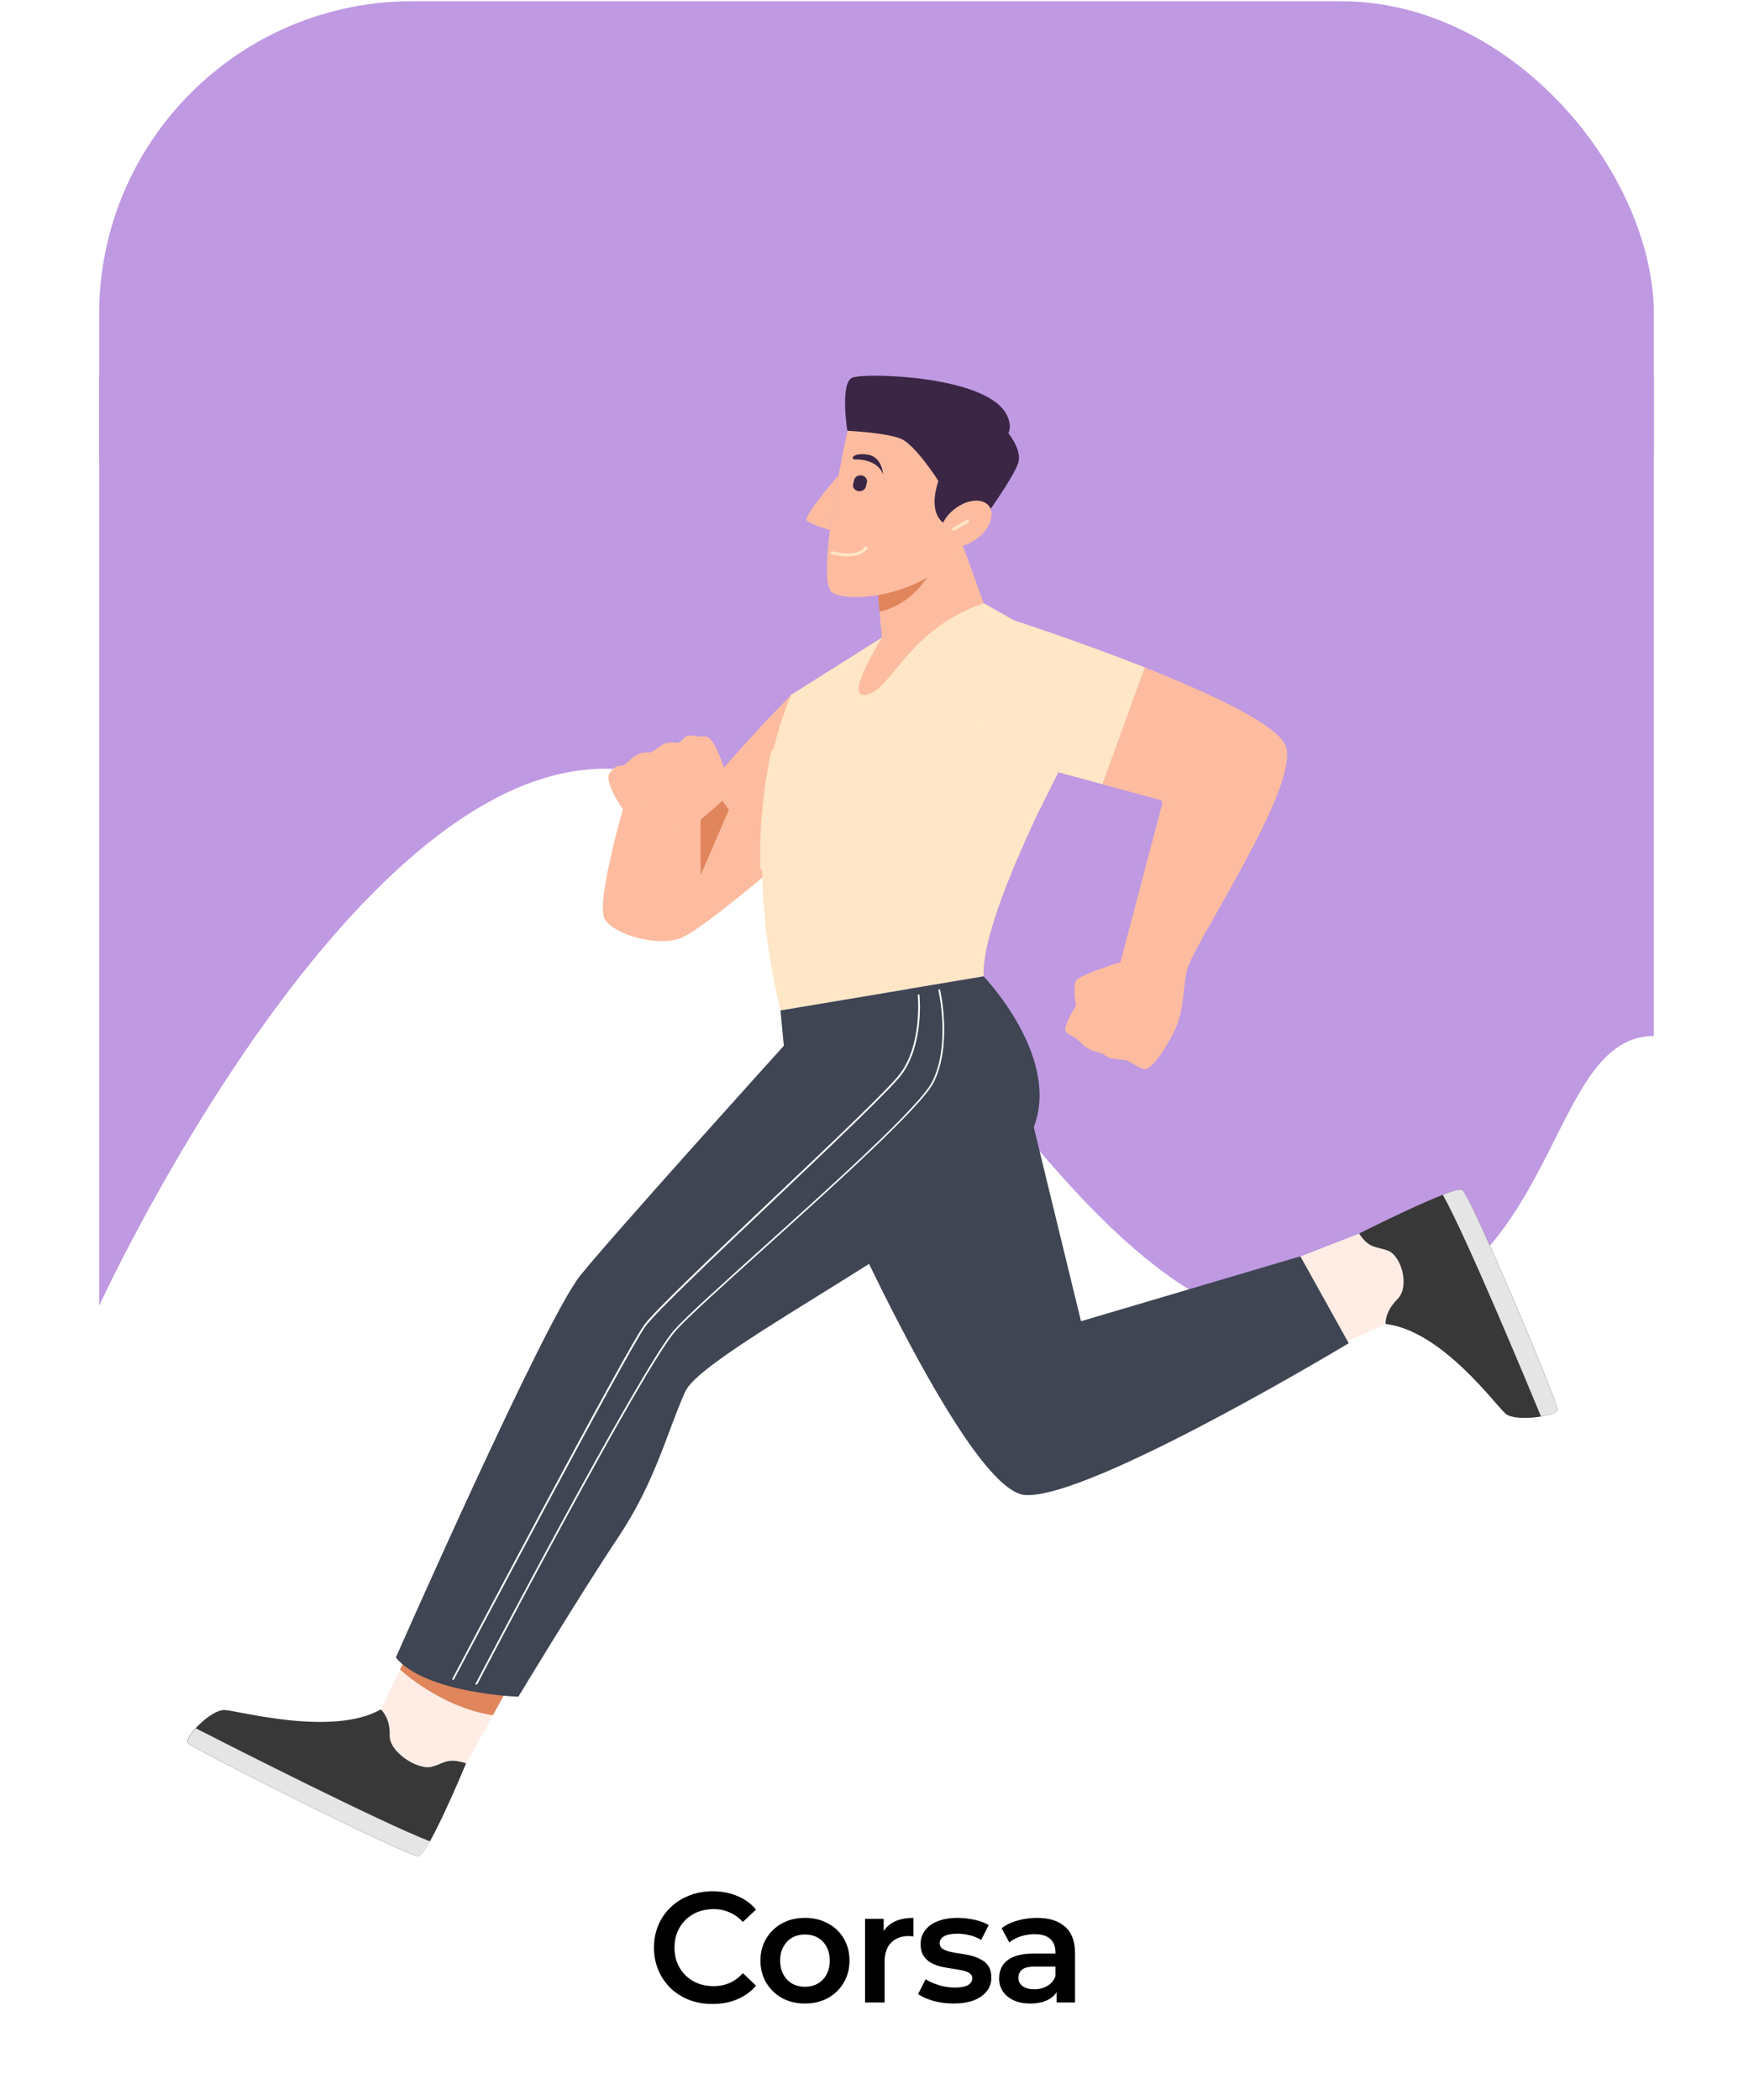 <svg width="183" height="219" viewBox="20 5 154 210" fill="none" xmlns="http://www.w3.org/2000/svg">
	<g filter="url(#filter0_d_0_1)">
		<rect x="19.179" y="0.947" width="155.539" height="76.319" rx="31.317" fill="#BF99E1" />
	</g>
	<g clip-path="url(#clip0_0_1)">
		<path d="M19.179 135.586C19.179 135.586 43.83 81.874 69.795 81.874C95.759 81.874 113.94 137.628 139.905 137.628C165.869 137.628 162.994 108.607 174.718 108.607V25.193H19.179V135.586Z" fill="url(#paint0_linear_0_1)" />
		<path d="M80.359 83.434L71.573 85.954C71.573 85.954 68.9 95.209 69.734 96.858C70.568 98.508 75.268 99.76 77.498 98.767C79.729 97.775 87.289 91.284 87.289 91.284L80.359 83.434Z" fill="#FDBCA0" />
		<path d="M88.413 74.5C88.413 74.5 82.794 80.212 80.359 83.434L86.625 92.215L93.18 86.931C93.18 86.931 92.09 72.316 88.413 74.5Z" fill="#FDBCA0" />
		<path d="M79.354 83.724V92.521L82.18 85.984L80.358 83.434L79.354 83.724Z" fill="#E0855C" />
		<path d="M78.929 78.624C79.695 78.791 79.933 78.318 80.563 79.219C81.193 80.12 82.521 83.648 82.164 84.183C81.806 84.717 77.839 88.153 77.549 88.153C77.26 88.153 76.528 87.191 76.681 86.855C76.681 86.855 75.745 87.359 75.132 87.267C75.132 87.267 73.769 87.909 73.225 87.787C72.68 87.665 69.496 83.45 70.245 82.335C70.994 81.22 71.471 81.8 71.913 81.357C72.356 80.914 73.105 80.181 74.008 80.258C74.91 80.334 75.319 79.082 76.63 79.265C77.941 79.448 77.226 78.242 78.929 78.624Z" fill="#FDBCA0" />
		<path d="M76.664 87.007C76.596 87.007 76.544 86.977 76.51 86.931C76.459 86.855 76.493 86.763 76.578 86.733C76.596 86.733 78.128 85.999 78.537 85.465L78.571 85.434C78.588 85.434 79.456 84.732 79.745 84.197L78.264 81.189C78.23 81.112 78.264 81.021 78.349 80.99C78.434 80.96 78.537 80.99 78.571 81.067L80.103 84.197L80.069 84.258C79.814 84.839 78.928 85.557 78.792 85.663C78.315 86.259 76.783 86.977 76.715 87.007C76.715 86.992 76.698 87.007 76.664 87.007Z" fill="#FDBCA0" />
		<path d="M75.115 87.42C75.047 87.42 74.996 87.389 74.962 87.328L73.072 83.877C73.038 83.8 73.072 83.709 73.157 83.678C73.242 83.648 73.344 83.678 73.378 83.755L75.268 87.206C75.302 87.282 75.268 87.374 75.183 87.405C75.166 87.42 75.149 87.42 75.115 87.42Z" fill="#FDBCA0" />
		<path d="M77.668 86.473C77.6 86.473 77.549 86.443 77.515 86.382L75.744 82.961C75.71 82.884 75.744 82.793 75.829 82.762C75.915 82.732 76.017 82.762 76.051 82.839L77.822 86.26C77.856 86.336 77.822 86.427 77.736 86.458C77.719 86.473 77.685 86.473 77.668 86.473Z" fill="#FDBCA0" />
		<path d="M77.533 88.306C77.26 88.306 76.954 87.924 76.835 87.771C76.749 87.664 76.562 87.389 76.494 87.115C76.171 87.252 75.609 87.466 75.149 87.435C74.876 87.558 73.719 88.061 73.174 87.939C72.867 87.878 72.305 87.206 71.999 86.809C71.948 86.733 71.965 86.641 72.033 86.595C72.101 86.55 72.22 86.565 72.271 86.626C72.799 87.313 73.157 87.603 73.242 87.634C73.6 87.71 74.519 87.359 75.03 87.13L75.081 87.115H75.132C75.694 87.191 76.562 86.718 76.579 86.718L77.022 86.489L76.835 86.916C76.817 86.962 76.817 87.115 76.988 87.405C77.192 87.741 77.43 87.955 77.533 88C77.958 87.787 80.734 85.435 81.721 84.488C80.802 84.686 79.916 84.335 79.882 84.32C79.797 84.289 79.763 84.198 79.797 84.121C79.831 84.045 79.933 84.014 80.019 84.045C80.036 84.045 81.142 84.488 82.079 84.045C82.198 83.984 82.283 84.014 82.317 84.06C82.368 84.091 82.402 84.167 82.368 84.243C82.249 84.518 77.941 88.306 77.533 88.306Z" fill="#FDBCA0" />
		<path d="M107.671 65.321L116.201 70.132V80.105C116.201 80.105 107.33 96.66 107.671 102.631L87.358 106.037C87.358 106.037 82.488 88.504 88.413 74.484L97.472 68.773L107.671 65.321Z" fill="#FEE6C6" />
		<path d="M85.484 91.956C85.399 91.956 85.314 91.894 85.314 91.803C85.246 87.573 85.621 83.632 86.455 80.059C86.472 79.982 86.557 79.921 86.659 79.936C86.744 79.952 86.812 80.028 86.795 80.12C85.978 83.663 85.586 87.588 85.672 91.788C85.654 91.879 85.586 91.956 85.484 91.956Z" fill="#FEE6C6" />
		<path d="M116.201 80.12L109.543 79.219L113.272 85.984L116.201 80.12Z" fill="#FEE6C6" />
		<path d="M105.457 59.197L107.67 65.321C105.304 66.146 103.175 67.429 101.438 69.094C98.527 71.873 97.403 74.5 95.649 74.5C93.896 74.5 97.488 68.788 97.488 68.788L97.028 63.443L105.457 59.197Z" fill="#FDBCA0" />
		<path d="M97.25 66.162C97.25 66.162 101.149 65.642 103.141 60.618L97.012 63.443L97.25 66.162Z" fill="#E0855C" />
		<path d="M94.355 46.69C94.355 46.69 90.592 63.153 92.55 64.283C94.508 65.413 102.239 64.436 105.116 59.854C107.994 55.272 104.384 46.69 94.355 46.69Z" fill="#FDBCA0" />
		<path d="M93.146 52.539C93.146 52.539 89.604 56.647 89.962 57.044C90.319 57.441 92.26 58.006 92.26 58.006L93.146 52.539Z" fill="#FDBCA0" />
		<path d="M103.772 57.365C103.772 57.365 102.001 56.571 103.142 53.104C103.142 53.104 100.843 49.454 99.344 48.858C97.846 48.263 94.032 48.079 94.032 48.079C94.032 48.079 93.266 43.269 94.543 42.765C95.82 42.261 107.637 42.551 109.867 46.292C110.616 47.56 110.14 48.324 110.14 48.324C110.14 48.324 111.4 49.82 111.178 51.103C110.957 52.386 107.483 57.136 107.483 57.136L103.772 57.365Z" fill="#3B2645" />
		<path d="M107.305 58.616C108.489 57.555 108.823 56.133 108.051 55.441C107.28 54.75 105.695 55.049 104.512 56.111C103.328 57.173 102.994 58.594 103.765 59.286C104.537 59.978 106.121 59.678 107.305 58.616Z" fill="#FDBCA0" />
		<path d="M94.049 60.648C93.249 60.648 92.534 60.45 92.483 60.434C92.397 60.404 92.346 60.328 92.38 60.236C92.414 60.16 92.499 60.114 92.602 60.144C92.619 60.144 94.934 60.816 95.735 59.717C95.786 59.64 95.888 59.625 95.973 59.671C96.058 59.717 96.075 59.808 96.024 59.885C95.564 60.48 94.781 60.648 94.049 60.648Z" fill="#FEE6C6" />
		<path d="M104.674 58.068C104.623 58.068 104.555 58.037 104.538 57.991C104.487 57.915 104.504 57.823 104.589 57.777L105.968 56.998C106.053 56.953 106.156 56.968 106.207 57.044C106.258 57.121 106.241 57.212 106.156 57.258L104.776 58.037C104.742 58.052 104.708 58.068 104.674 58.068Z" fill="#FEE6C6" />
		<path d="M95.496 52.554C95.854 52.63 96.075 52.951 95.99 53.257L95.888 53.669C95.803 53.989 95.445 54.188 95.105 54.112C94.747 54.035 94.526 53.715 94.611 53.409L94.713 52.997C94.798 52.676 95.139 52.478 95.496 52.554Z" fill="#3B2645" />
		<path d="M94.781 50.95C94.781 50.95 97.028 50.813 97.607 52.462C97.607 52.462 97.539 50.736 96.126 50.477C94.713 50.217 94.253 50.874 94.781 50.95Z" fill="#3B2645" />
		<path d="M110.701 67.032C103.056 65.871 108.13 80.334 108.13 80.334L119.572 83.434L123.812 71.751C117.154 69.124 110.701 67.032 110.701 67.032Z" fill="#FEE6C6" />
		<path d="M121.359 101.211C121.359 101.211 117.324 102.478 116.932 103.044C116.541 103.609 116.915 105.609 116.915 105.609C116.489 106.22 116.149 106.862 115.911 107.549C115.57 108.572 116.421 108.267 117.426 109.305C118.431 110.344 119.248 110.084 119.827 110.557C120.406 111.031 121.58 110.878 122.04 111.077C122.5 111.275 123.368 111.947 123.896 111.917C124.424 111.886 125.667 110.267 126.689 108.236C127.71 106.205 127.523 104.555 127.983 102.112C128.442 99.668 139.186 83.953 137.926 79.692C137.296 77.57 130.451 74.393 123.794 71.751L119.554 83.434L125.616 85.084L121.359 101.211Z" fill="#FDBCA0" />
		<path d="M127.438 85.664C127.421 85.664 127.404 85.664 127.387 85.664L125.565 85.221C125.48 85.206 125.412 85.114 125.446 85.038C125.463 84.961 125.565 84.915 125.65 84.931L127.472 85.374C127.557 85.389 127.625 85.481 127.591 85.557C127.591 85.618 127.523 85.664 127.438 85.664Z" fill="#FDBCA0" />
		<path d="M141.281 140.384L147.905 137.406C147.905 137.406 147.751 136.245 149.08 134.932C150.408 133.618 149.42 130.579 148.177 130.09C146.934 129.602 146.321 129.938 145.248 128.365L135.662 132.091L141.281 140.384Z" fill="#FFEDE5" />
		<path d="M148.161 130.091C149.404 130.579 150.374 133.618 149.063 134.932C147.752 136.245 147.888 137.406 147.888 137.406C153.558 138.093 158.888 145.546 159.892 146.386C160.897 147.226 164.966 146.63 165.085 146.004C165.205 145.378 156.368 124.47 155.55 124.012C154.733 123.554 145.232 128.365 145.232 128.365C146.305 129.938 146.918 129.602 148.161 130.091Z" fill="#383838" />
		<path d="M165.084 146.004C165.186 145.378 156.366 124.471 155.549 124.012C155.345 123.89 154.595 124.104 153.608 124.486C155.958 128.67 161.951 143.087 163.432 146.661C164.318 146.508 165.033 146.264 165.084 146.004Z" fill="#E5E5E5" />
		<path d="M90.218 118.3C90.218 118.3 105.406 154.037 111.808 154.511C118.21 154.984 144.193 139.33 144.193 139.33L139.357 130.64L117.41 137.131L111.944 114.696L90.218 118.3Z" fill="#3F4553" />
		<g opacity="0.5">
			<path opacity="0.5" d="M111.944 114.712L90.218 118.301C90.218 118.301 94.117 127.464 98.782 136.566L113.749 122.195L111.944 114.712Z" fill="#3F4553" />
		</g>
		<path d="M50.307 169.844L47.378 175.937C47.378 175.937 48.332 176.747 48.264 178.503C48.196 180.259 51.124 182.031 52.435 181.68C53.746 181.328 53.968 180.717 55.926 181.313L60.591 172.913L50.307 169.844Z" fill="#FFEDE5" />
		<path d="M49.285 171.967C49.285 171.967 53.304 175.739 58.565 176.533L60.574 172.914L50.307 169.829L49.285 171.967Z" fill="#E0855C" />
		<path d="M107.67 102.646C107.67 102.646 116.558 111.886 111.927 119.217C107.295 126.547 79.695 140.017 77.822 144.156C75.949 148.295 74.893 153.075 71.062 158.817C67.231 164.56 61.119 174.685 61.119 174.685C61.119 174.685 51.873 174.364 48.859 170.775C48.859 170.775 63.775 136.917 67.334 132.534C70.892 128.151 87.681 109.58 87.681 109.58L87.34 106.052L107.67 102.646Z" fill="#3F4553" />
		<path d="M56.913 173.478C56.896 173.478 56.896 173.478 56.879 173.478C56.845 173.463 56.811 173.417 56.845 173.371C57.015 173.051 73.446 141.651 76.733 137.986C77.941 136.627 81.5 133.435 85.603 129.739C92.636 123.416 101.37 115.551 102.545 113.138C104.384 109.381 103.158 104.097 103.141 104.036C103.124 103.99 103.158 103.96 103.209 103.944C103.26 103.929 103.294 103.96 103.311 104.005C103.328 104.051 104.554 109.397 102.698 113.199C101.507 115.628 92.755 123.508 85.723 129.846C81.619 133.542 78.078 136.718 76.869 138.078C73.6 141.728 57.169 173.112 57.015 173.432C56.981 173.463 56.947 173.478 56.913 173.478Z" fill="white" />
		<path d="M54.581 173.005C54.563 173.005 54.563 173.005 54.547 173.005C54.512 172.99 54.478 172.944 54.512 172.898C54.683 172.578 71.727 140.231 73.702 137.513C74.706 136.123 80.7 130.442 86.489 124.959C92.21 119.538 98.135 113.917 99.276 112.421C101.558 109.427 101.081 104.571 101.081 104.525C101.081 104.479 101.115 104.449 101.166 104.449C101.217 104.449 101.251 104.479 101.251 104.525C101.251 104.571 101.745 109.489 99.412 112.528C98.254 114.04 92.329 119.66 86.608 125.097C80.819 130.579 74.842 136.261 73.838 137.635C71.88 140.353 54.819 172.684 54.649 173.005C54.649 172.99 54.615 173.005 54.581 173.005Z" fill="white" />
		<path d="M52.418 181.695C51.124 182.031 48.179 180.275 48.247 178.518C48.315 176.762 47.361 175.953 47.361 175.953C42.526 178.702 33.11 176.075 31.731 176.014C30.352 175.953 27.661 178.763 28.036 179.297C28.41 179.832 50.154 190.736 51.124 190.629C52.095 190.522 55.892 181.344 55.892 181.344C53.951 180.733 53.729 181.359 52.418 181.695Z" fill="#383838" />
		<path d="M28.053 179.297C28.41 179.832 50.171 190.736 51.141 190.629C51.38 190.598 51.805 190.018 52.282 189.148C47.48 187.3 32.531 179.725 28.853 177.846C28.274 178.457 27.899 179.068 28.053 179.297Z" fill="#E5E5E5" />
		<g opacity="0.5">
			<path opacity="0.5" d="M87.68 109.58C87.68 109.58 97.777 108.45 97.675 108.481C97.573 108.511 87.544 108.083 87.544 108.083L87.68 109.58Z" fill="#3F4553" />
		</g>
		<path d="M80.545 205.413C79.71 205.413 78.932 205.277 78.212 205.006C77.502 204.724 76.881 204.333 76.349 203.831C75.827 203.32 75.42 202.72 75.127 202.031C74.835 201.342 74.689 200.59 74.689 199.776C74.689 198.962 74.835 198.21 75.127 197.521C75.42 196.832 75.832 196.237 76.364 195.736C76.897 195.225 77.518 194.833 78.228 194.562C78.938 194.28 79.715 194.139 80.561 194.139C81.459 194.139 82.278 194.296 83.019 194.609C83.76 194.911 84.387 195.366 84.898 195.971L83.583 197.208C83.186 196.78 82.743 196.462 82.252 196.253C81.761 196.034 81.229 195.924 80.655 195.924C80.081 195.924 79.553 196.018 79.073 196.206C78.603 196.394 78.191 196.66 77.836 197.004C77.492 197.349 77.22 197.756 77.022 198.226C76.834 198.696 76.74 199.212 76.74 199.776C76.74 200.34 76.834 200.856 77.022 201.326C77.22 201.796 77.492 202.203 77.836 202.547C78.191 202.892 78.603 203.158 79.073 203.346C79.553 203.534 80.081 203.628 80.655 203.628C81.229 203.628 81.761 203.523 82.252 203.315C82.743 203.096 83.186 202.767 83.583 202.328L84.898 203.581C84.387 204.176 83.76 204.63 83.019 204.943C82.278 205.256 81.453 205.413 80.545 205.413ZM89.784 205.366C88.928 205.366 88.166 205.183 87.498 204.818C86.83 204.442 86.303 203.931 85.917 203.283C85.531 202.636 85.338 201.9 85.338 201.076C85.338 200.24 85.531 199.505 85.917 198.868C86.303 198.221 86.83 197.714 87.498 197.349C88.166 196.984 88.928 196.801 89.784 196.801C90.651 196.801 91.418 196.984 92.086 197.349C92.765 197.714 93.292 198.215 93.668 198.852C94.054 199.489 94.247 200.23 94.247 201.076C94.247 201.9 94.054 202.636 93.668 203.283C93.292 203.931 92.765 204.442 92.086 204.818C91.418 205.183 90.651 205.366 89.784 205.366ZM89.784 203.691C90.265 203.691 90.693 203.586 91.068 203.377C91.444 203.169 91.737 202.866 91.945 202.469C92.165 202.072 92.274 201.608 92.274 201.076C92.274 200.533 92.165 200.068 91.945 199.682C91.737 199.285 91.444 198.983 91.068 198.774C90.693 198.565 90.27 198.461 89.8 198.461C89.32 198.461 88.892 198.565 88.516 198.774C88.151 198.983 87.859 199.285 87.639 199.682C87.42 200.068 87.31 200.533 87.31 201.076C87.31 201.608 87.42 202.072 87.639 202.469C87.859 202.866 88.151 203.169 88.516 203.377C88.892 203.586 89.315 203.691 89.784 203.691ZM95.805 205.256V196.895H97.669V199.197L97.45 198.523C97.7 197.96 98.092 197.532 98.624 197.239C99.167 196.947 99.84 196.801 100.644 196.801V198.664C100.56 198.643 100.482 198.633 100.409 198.633C100.336 198.622 100.263 198.617 100.19 198.617C99.449 198.617 98.859 198.836 98.421 199.275C97.982 199.703 97.763 200.345 97.763 201.201V205.256H95.805ZM104.651 205.366C103.952 205.366 103.279 205.277 102.631 205.1C101.995 204.912 101.488 204.687 101.112 204.426L101.864 202.939C102.24 203.179 102.689 203.377 103.211 203.534C103.733 203.691 104.255 203.769 104.777 203.769C105.392 203.769 105.836 203.685 106.107 203.518C106.389 203.351 106.53 203.127 106.53 202.845C106.53 202.615 106.436 202.443 106.248 202.328C106.061 202.203 105.815 202.109 105.512 202.046C105.21 201.984 104.87 201.926 104.495 201.874C104.129 201.822 103.759 201.754 103.383 201.671C103.018 201.577 102.684 201.446 102.381 201.279C102.078 201.102 101.833 200.867 101.645 200.575C101.457 200.282 101.363 199.896 101.363 199.416C101.363 198.883 101.514 198.424 101.817 198.038C102.12 197.641 102.543 197.338 103.085 197.13C103.639 196.91 104.291 196.801 105.043 196.801C105.606 196.801 106.175 196.863 106.749 196.989C107.324 197.114 107.799 197.291 108.174 197.521L107.423 199.009C107.026 198.769 106.624 198.607 106.217 198.523C105.82 198.429 105.424 198.382 105.027 198.382C104.432 198.382 103.988 198.471 103.696 198.649C103.414 198.826 103.273 199.05 103.273 199.322C103.273 199.572 103.367 199.76 103.555 199.886C103.743 200.011 103.988 200.11 104.291 200.183C104.594 200.256 104.928 200.319 105.293 200.371C105.669 200.413 106.04 200.481 106.405 200.575C106.77 200.668 107.104 200.799 107.407 200.966C107.72 201.123 107.971 201.347 108.159 201.639C108.347 201.932 108.441 202.313 108.441 202.782C108.441 203.304 108.284 203.758 107.971 204.145C107.668 204.531 107.235 204.834 106.671 205.053C106.107 205.262 105.434 205.366 104.651 205.366ZM114.965 205.256V203.565L114.855 203.205V200.246C114.855 199.672 114.683 199.228 114.338 198.915C113.994 198.591 113.472 198.429 112.772 198.429C112.303 198.429 111.838 198.502 111.379 198.649C110.93 198.795 110.549 198.998 110.236 199.259L109.469 197.834C109.917 197.49 110.45 197.234 111.066 197.067C111.692 196.89 112.339 196.801 113.007 196.801C114.218 196.801 115.152 197.093 115.81 197.678C116.478 198.252 116.812 199.144 116.812 200.355V205.256H114.965ZM112.334 205.366C111.708 205.366 111.16 205.262 110.69 205.053C110.22 204.834 109.855 204.536 109.594 204.16C109.343 203.774 109.218 203.341 109.218 202.861C109.218 202.391 109.328 201.968 109.547 201.592C109.776 201.217 110.147 200.919 110.659 200.7C111.17 200.481 111.849 200.371 112.694 200.371H115.121V201.671H112.835C112.167 201.671 111.718 201.78 111.488 201.999C111.259 202.208 111.144 202.469 111.144 202.782C111.144 203.137 111.285 203.419 111.567 203.628C111.849 203.837 112.24 203.941 112.741 203.941C113.221 203.941 113.649 203.831 114.025 203.612C114.411 203.393 114.688 203.069 114.855 202.641L115.184 203.816C114.996 204.306 114.657 204.687 114.166 204.959C113.686 205.23 113.075 205.366 112.334 205.366Z" fill="black" />
	</g>
	<defs>
		<filter id="filter0_d_0_1" x="15.004" y="0.947" width="163.89" height="84.669" filterUnits="userSpaceOnUse" color-interpolation-filters="sRGB">
			<feFlood flood-opacity="0" result="BackgroundImageFix" />
			<feColorMatrix in="SourceAlpha" type="matrix" values="0 0 0 0 0 0 0 0 0 0 0 0 0 0 0 0 0 0 127 0" result="hardAlpha" />
			<feOffset dy="4.176" />
			<feGaussianBlur stdDeviation="2.088" />
			<feComposite in2="hardAlpha" operator="out" />
			<feColorMatrix type="matrix" values="0 0 0 0 0 0 0 0 0 0 0 0 0 0 0 0 0 0 0.25 0" />
			<feBlend mode="normal" in2="BackgroundImageFix" result="effect1_dropShadow_0_1" />
			<feBlend mode="normal" in="SourceGraphic" in2="effect1_dropShadow_0_1" result="shape" />
		</filter>
		<linearGradient id="paint0_linear_0_1" x1="174.718" y1="137.628" x2="-31.462" y2="115.557" gradientUnits="userSpaceOnUse">
			<stop stop-color="#BF99E1" />
		</linearGradient>
		<clipPath id="clip0_0_1">
			<rect width="181.636" height="176.425" fill="white" transform="translate(0.389 42.575)" />
		</clipPath>
	</defs>
</svg>
